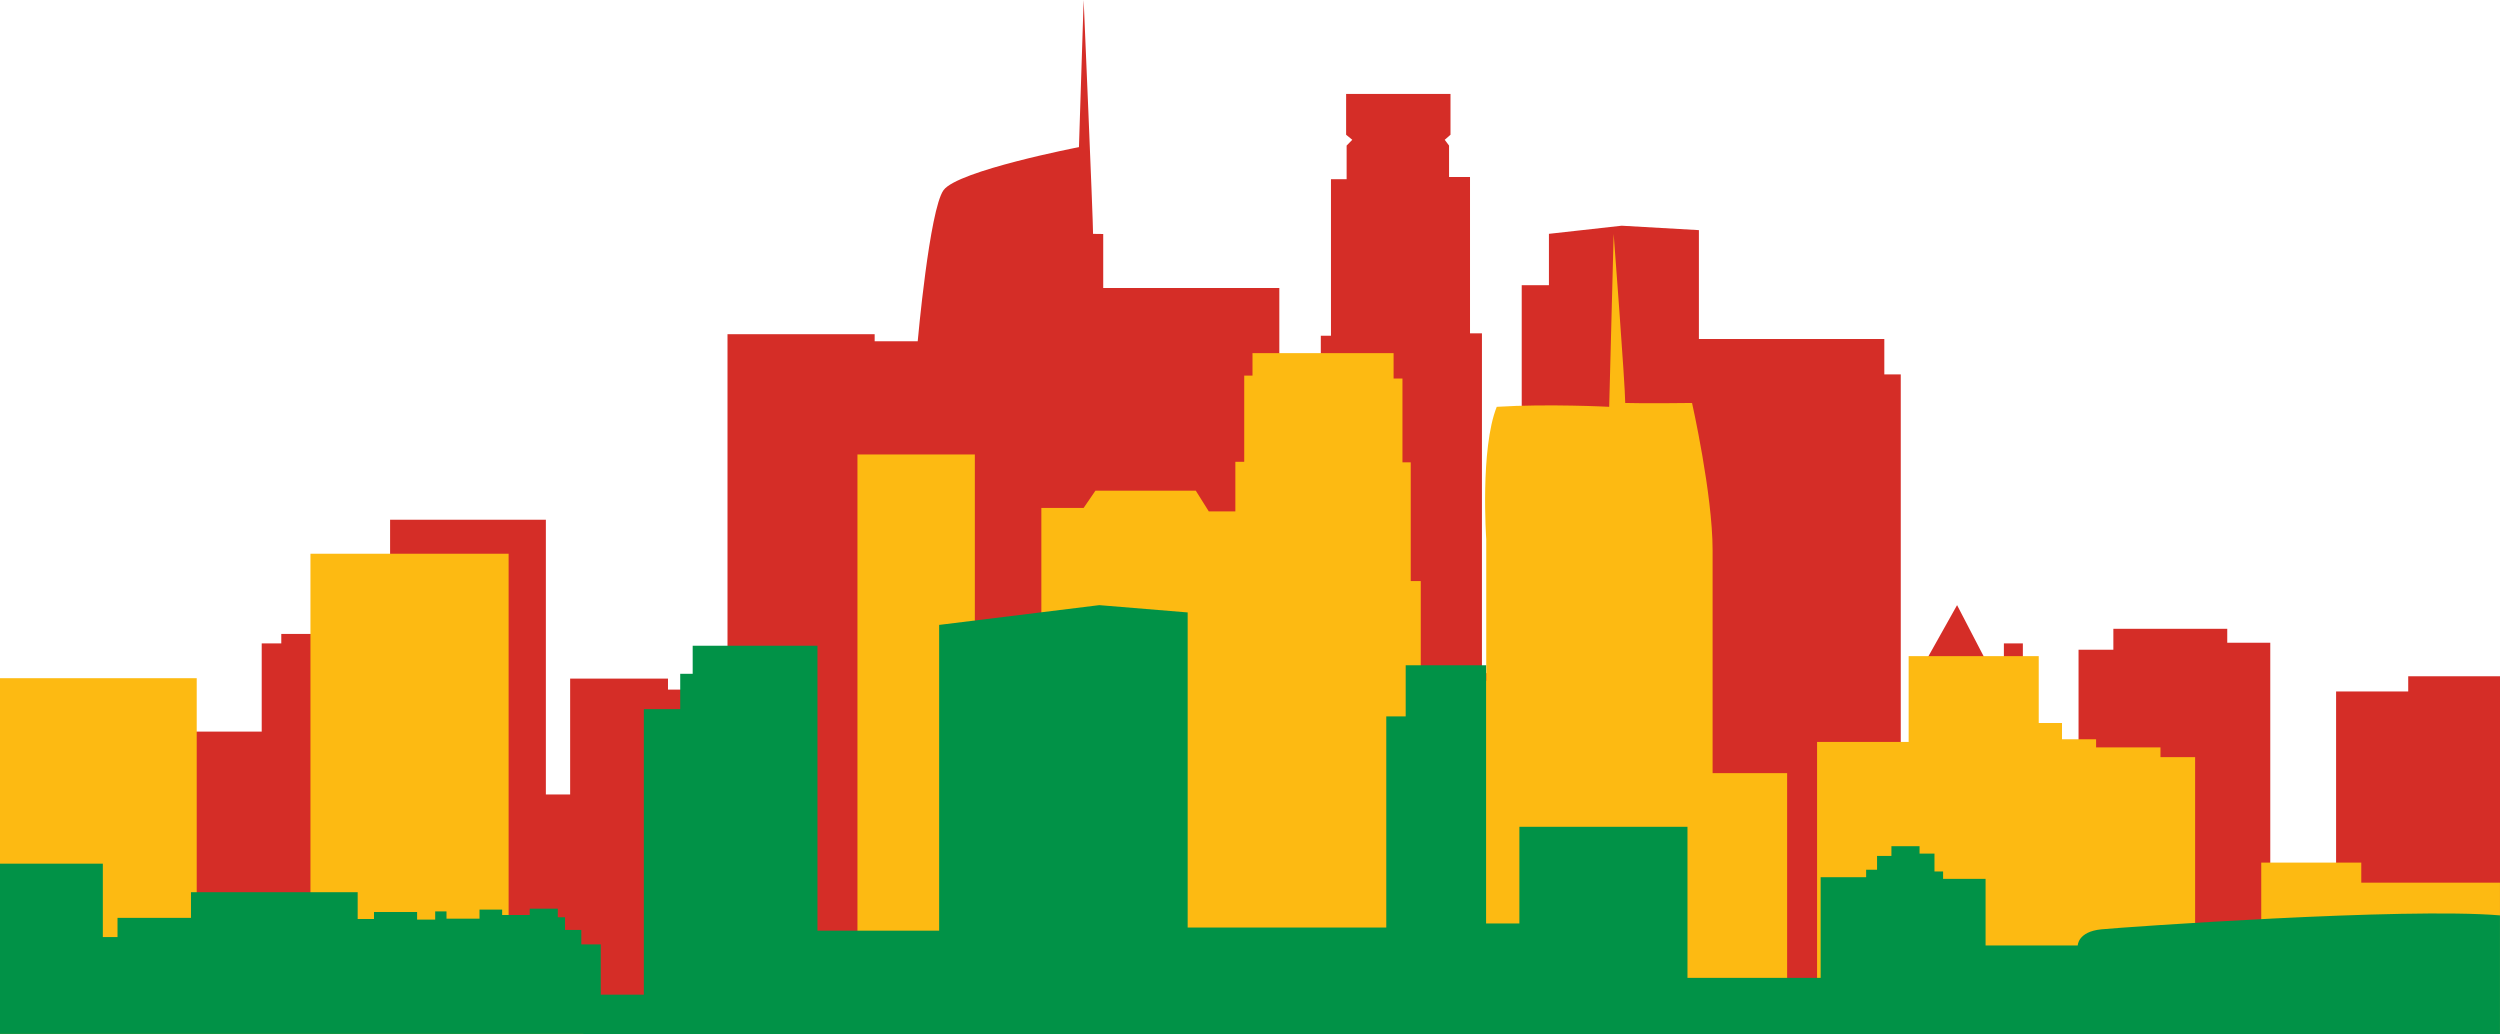 <?xml version="1.0" encoding="UTF-8"?>
<svg id="Skyline" xmlns="http://www.w3.org/2000/svg" viewBox="0 0 792 327.59">
  <defs>
    <style>
      .cls-1 {
        fill: #d52d27;
      }

      .cls-2 {
        fill: #fdba12;
      }

      .cls-3 {
        fill: #019247;
      }
    </style>
  </defs>
  <path id="Background" class="cls-1" d="M57.06,231.78h25.85v-27.95h6.2v-2.99h34.47v-36.19h49.35v87.04h7.69v-36.7h31v3.47h18.85v-112.58h46.62v2.23h13.64s3.72-41.66,8.18-47.86,42.9-13.64,42.9-13.64l1.49-46.62s2.98,69.34,2.98,74.1l3.22.04v17.11h55.79v28.52h13.14v-13.39h3.22v-49.59h4.96v-10.66l1.79-1.83-1.95-1.6v-12.93h33.07v12.93l-1.83,1.6,1.37,1.83v9.95h6.64v49.54h3.78v107.64h12.6v-122.89h8.62v-16.28l23.05-2.57,24.46,1.4v34.48h58.74v11.23h5.21v118.68h8.02v-28.07l9.82-17.52,9.42,18.13h5.41v-6.01h6.01v35.08h17.64v-33.08h11.03v-6.62h36.08v4.41h13.63v75.18h20.85v-59.74h22.85v-4.81h29.08v113.32H0v-94.37l57.06-1.44Z"/>
  <path id="Midground" class="cls-2" d="M0,304.37v-89.52h62.32v72.75h36.03v-112.18h62.78v146.77h110.51v-178.21h37.19v66.11h21.07v-49.17h13.39l3.74-5.47h31.8l4.11,6.55h8.42v-15.71h2.81v-27.31h2.62v-7.11h44.7v8.04h2.81v26.56h2.62v37.6h3.18v31.61h20.74v-44.87s-1.97-28.7,3.33-41.93c16.29-1.02,35.62,0,35.62,0l1.42-54.76s3.66,48.04,3.66,53.54c5.7.2,21.17,0,21.17,0,0,0,6.51,28.91,6.51,46.62v70.64h23.61v69.01h9.49v-78.89h29.01v-27.17h41.21v21.18h7.37v5.15h10.8v2.57h20.4v3.09h10.97v61.56h20.95v-28.14h31.69v6.34h43.94v48H0v-23.22Z"/>
  <path id="Foreground" class="cls-3" d="M0,327.59v-53.99h32.58v23.26h4.65v-6.09h23.27v-8.12h52.81v8.49h5.17v-2.22h13.66v2.4h5.73v-2.58h3.58v2.29h10.46v-2.87h7.17v1.72h8.74v-2.01h8.89v2.72h2.29v4.01h5.16v4.59h6.16v15.91h13.64v-90.44h11.53v-11.2h3.95v-8.9h39.53v90.27h38.55v-96.86l50.73-6.26,28,2.31v99.82h62.92v-66.88h6.15v-16.21h25.47v81.8h10.55v-30.61h53.25v47.85h42.19v-31.9h14.41v-2.36h3.46v-4.37h4.55v-3.09h8.91v2.36h4.73v5.64h2.73v2.36h13.46v21.1h29.2s0-4.39,7.48-5.12,96.2-6.97,126.28-4.42v37.57H0Z"/>
</svg>